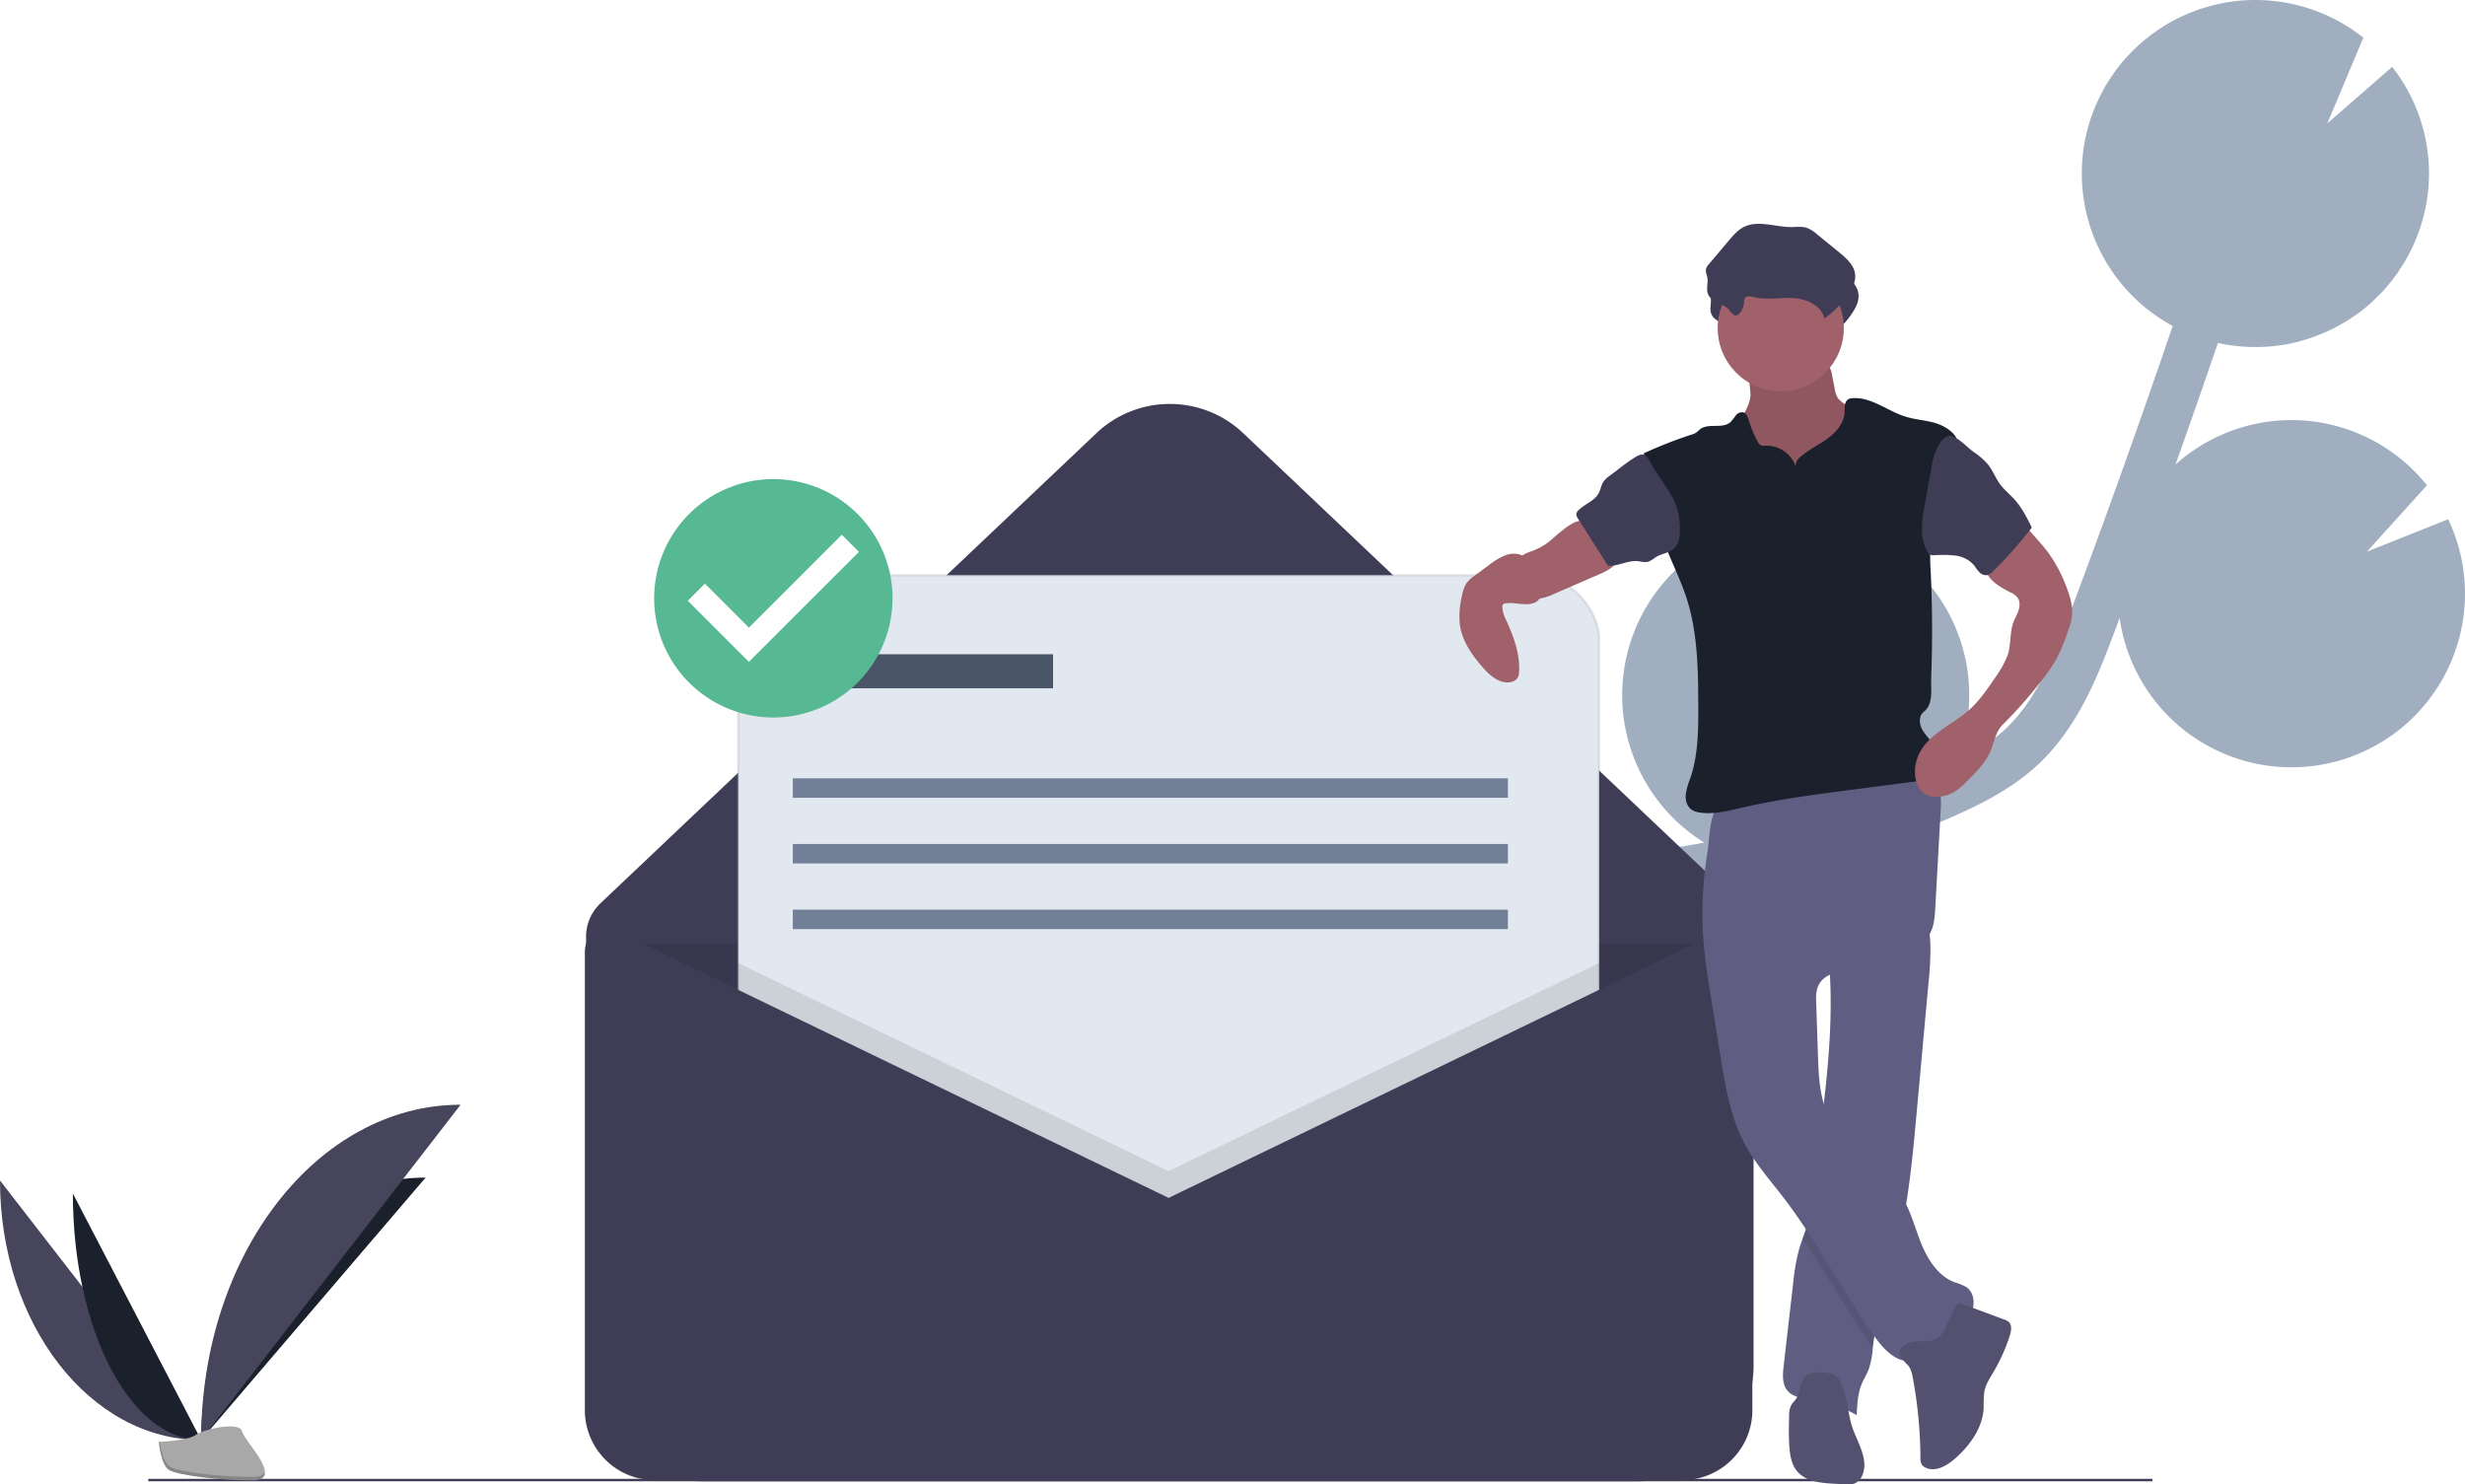 <svg xmlns="http://www.w3.org/2000/svg" xmlns:xlink="http://www.w3.org/1999/xlink" width="1013.448" height="610.286" viewBox="0 0 1013.448 610.286">
  <defs>
    <filter id="Union_1" x="591.026" y="205.113" width="83.337" height="84.447" filterUnits="userSpaceOnUse">
      <feOffset dy="3" input="SourceAlpha"/>
      <feGaussianBlur stdDeviation="3" result="blur"/>
      <feFlood flood-opacity="0.161"/>
      <feComposite operator="in" in2="blur"/>
      <feComposite in="SourceGraphic"/>
    </filter>
    <filter id="Path_776" x="259.955" y="187.974" width="116" height="116" filterUnits="userSpaceOnUse">
      <feOffset dy="3" input="SourceAlpha"/>
      <feGaussianBlur stdDeviation="3" result="blur-2"/>
      <feFlood flood-opacity="0.161"/>
      <feComposite operator="in" in2="blur-2"/>
      <feComposite in="SourceGraphic"/>
    </filter>
  </defs>
  <g id="Group_106" data-name="Group 106" transform="translate(0 -1091)">
    <g id="undraw_message_sent_1030" transform="translate(0 1090.982)">
      <path id="Path_749" data-name="Path 749" d="M782.744,493.253l8.69-1.5c.834-.146,1.661-.324,2.494-.475a71.336,71.336,0,0,1,45.549-131.5l-11.39,27.1,26.986-23.563a1.216,1.216,0,0,1,.184.062,71.34,71.34,0,0,1,43.588,90.991c-.451,1.285-.989,2.512-1.5,3.754,7.618-3.828,14.927-8.284,20.886-13.989,12.066-11.562,18.676-27.517,26.064-47.173,14.636-38.952,28.727-78.469,42.256-118.071a71.308,71.308,0,0,1-33.338-86.355c.725-2.059,1.565-4.042,2.455-5.99.222-.487.447-.972.679-1.452.9-1.867,1.86-3.7,2.908-5.452.171-.288.363-.557.538-.842q1.368-2.22,2.886-4.31c.377-.523.752-1.044,1.142-1.555,1.147-1.5,2.334-2.959,3.587-4.352.418-.466.862-.9,1.292-1.356q1.443-1.523,2.966-2.954c.535-.5,1.064-1.008,1.614-1.492.141-.124.272-.26.414-.383.007.009.013.019.019.028a71.29,71.29,0,0,1,91.213-2.049L1050.1,195.641l26.679-23.283a70.944,70.944,0,0,1,2.637,84.02l.075.024c-.291.428-.622.82-.922,1.24q-.844,1.184-1.728,2.325c-.758.976-1.545,1.919-2.349,2.85-.607.7-1.2,1.41-1.836,2.086-.924.988-1.892,1.924-2.866,2.854-.569.543-1.113,1.113-1.7,1.636q-2.3,2.055-4.76,3.9c-.575.431-1.182.811-1.769,1.223-1.151.81-2.308,1.608-3.5,2.347-.742.458-1.5.877-2.26,1.308-1.1.624-2.2,1.229-3.326,1.794-.8.4-1.6.781-2.417,1.151-1.157.527-2.328,1.016-3.512,1.482-.794.312-1.585.628-2.39.912-1.329.468-2.677.875-4.033,1.264-.685.2-1.358.422-2.049.6-2.034.519-4.092.961-6.173,1.3-.391.064-.79.088-1.183.145-1.725.251-3.459.454-5.208.577-.751.053-1.507.061-2.262.09-1.413.055-2.827.083-4.249.053-.829-.018-1.658-.06-2.49-.107q-2.077-.118-4.158-.362c-.82-.1-1.638-.189-2.459-.314-1.486-.226-2.971-.52-4.456-.843-.1-.021-.2-.034-.293-.056q-8.565,25.062-17.448,50.016a71.291,71.291,0,0,1,103.374,8.521l-24.664,27.276,33.394-13.331a71.1,71.1,0,0,1,2.854,54.309,69.98,69.98,0,0,1-9.062,17.532A71.312,71.312,0,0,1,964.74,398.89c-.627,1.676-1.234,3.373-1.863,5.048-6.519,17.341-14.63,38.922-30.918,54.525-11.041,10.576-24.625,17.285-37.658,22.958q-12.73,5.54-25.8,10.244a71.5,71.5,0,0,1-31.926,10.175c-13.747,3.819-27.668,7.007-41.719,9.468l-8.761,1.51c-7.874,1.349-15.947,2.737-23.96,4.337,1.154.342,2.309.669,3.457,1.073a71.363,71.363,0,0,1,47.639,69.428l-54.925,16.859,49.7,7.893a71.373,71.373,0,0,1-118.926,21.106q.757,2.535,1.52,5.063c1.009,3.349,2.01,6.678,2.971,9.976,13.078,44.938,7.45,80.288-15.851,99.532l-12.644-15.305c22.678-18.734,15.642-57.336,9.434-78.682-.944-3.238-1.929-6.509-2.92-9.8-8.518-28.3-18.174-60.373-5.668-89.848C684.773,510.029,739.1,500.727,782.744,493.253Z" transform="translate(-93.275 -144.859)" fill="#a0aec0"/>
      <path id="Path_750" data-name="Path 750" d="M766.646,753.851H381.813a47.583,47.583,0,0,1-47.583-47.583V529.956a18.851,18.851,0,0,1,5.882-13.681l203.924-193.3a43.889,43.889,0,0,1,60.388,0l194.43,184.3a49.274,49.274,0,0,1,15.376,35.76V706.268a47.583,47.583,0,0,1-47.583,47.583Z" transform="translate(-93.275 -144.859)" fill="#3f3d56"/>
      <path id="Path_751" data-name="Path 751" d="M240.954,387.992h476V580.259a28.732,28.732,0,0,1-28.732,28.732H269.686a28.732,28.732,0,0,1-28.732-28.732V387.992Z" opacity="0.1"/>
      <path id="Path_752" data-name="Path 752" d="M333.73,521.351" transform="translate(-93.275 -144.859)" fill="none" stroke="#3f3d56" stroke-miterlimit="10" stroke-width="1"/>
      <rect id="Rectangle_325" data-name="Rectangle 325" width="354" height="354" rx="26.181" transform="translate(303.454 236.492)" fill="#e2e8f0" stroke="rgba(112,112,112,0.15)" stroke-width="1"/>
      <path id="Path_753" data-name="Path 753" d="M657.454,395.942v194.55h-354V395.942l177,85.55Z" opacity="0.1"/>
      <path id="Path_754" data-name="Path 754" d="M573.73,637.351,346.936,527.734a9.2,9.2,0,0,0-13.206,8.285v188.6a28.732,28.732,0,0,0,28.732,28.732H785a28.732,28.732,0,0,0,28.732-28.732V539.25a11.229,11.229,0,0,0-16.115-10.11Z" transform="translate(-93.275 -144.859)" fill="#3f3d56"/>
      <rect id="Rectangle_326" data-name="Rectangle 326" width="99" height="14" transform="translate(333.954 268.992)" fill="#4a5568"/>
      <rect id="Rectangle_327" data-name="Rectangle 327" width="294" height="8" transform="translate(325.954 319.992)" fill="#718096"/>
      <rect id="Rectangle_328" data-name="Rectangle 328" width="294" height="8" transform="translate(325.954 346.992)" fill="#718096"/>
      <rect id="Rectangle_329" data-name="Rectangle 329" width="294" height="8" transform="translate(325.954 373.992)" fill="#718096"/>
      <line id="Line_1" data-name="Line 1" x2="824" transform="translate(60.954 608.492)" fill="none" stroke="#3f3d56" stroke-miterlimit="10" stroke-width="1"/>
      <path id="Path_755" data-name="Path 755" d="M93.275,630.212c0,58.96,36.989,106.67,82.7,106.67" transform="translate(-93.275 -144.859)" fill="#46455b"/>
      <path id="Path_756" data-name="Path 756" d="M175.975,736.883c0-59.623,41.277-107.869,92.288-107.869" transform="translate(-93.275 -144.859)" fill="#1a202c"/>
      <path id="Path_757" data-name="Path 757" d="M123.239,635.557c0,56.006,23.587,101.325,52.736,101.325" transform="translate(-93.275 -144.859)" fill="#1a202c"/>
      <path id="Path_758" data-name="Path 758" d="M175.975,736.883c0-76.185,47.71-137.832,106.67-137.832" transform="translate(-93.275 -144.859)" fill="#46455b"/>
      <path id="Path_759" data-name="Path 759" d="M158.577,737.635s11.728-.361,15.263-2.878,18.041-5.522,18.918-1.486,17.625,20.076,4.384,20.183-30.766-2.062-34.294-4.211S158.577,737.635,158.577,737.635Z" transform="translate(-93.275 -144.859)" fill="#a8a8a8"/>
      <path id="Path_760" data-name="Path 760" d="M197.378,752.049c-13.241.107-30.766-2.062-34.294-4.211-2.687-1.636-3.757-7.509-4.115-10.218-.248.011-.392.015-.392.015s.743,9.459,4.271,11.608,21.053,4.318,34.294,4.211c3.822-.031,5.142-1.391,5.07-3.4C201.68,751.266,200.223,752.026,197.378,752.049Z" transform="translate(-93.275 -144.859)" opacity="0.2"/>
      <path id="Path_761" data-name="Path 761" d="M812.988,307.63c-.6,5.355-4.685,9.668-6.2,14.839-2.278,7.784,1.661,16.136,7.048,22.2a49.159,49.159,0,0,0,34.234,16.255,14.6,14.6,0,0,0,5.66-.617,12.117,12.117,0,0,0,4.306-2.943c4.057-4.074,6.235-9.718,7.1-15.4s.531-11.474.191-17.214a9.719,9.719,0,0,0-.636-3.472,8.9,8.9,0,0,0-2.235-2.747,52.072,52.072,0,0,0-9.59-6.966,11.009,11.009,0,0,1-4.018-3.075,9.936,9.936,0,0,1-1.242-3.681l-1.06-5.4A10.61,10.61,0,0,0,845,295.029c-1.872-2.525-5.452-2.868-8.592-2.992l-11.5-.451c-3.579-.14-8.294-1.167-11.788-.464-3.262.656-2.179,3.663-1.586,6.4A46.266,46.266,0,0,1,812.988,307.63Z" transform="translate(-93.275 -144.859)" fill="#a0616a"/>
      <path id="Path_762" data-name="Path 762" d="M812.988,307.63c-.6,5.355-4.685,9.668-6.2,14.839-2.278,7.784,1.661,16.136,7.048,22.2a49.159,49.159,0,0,0,34.234,16.255,14.6,14.6,0,0,0,5.66-.617,12.117,12.117,0,0,0,4.306-2.943c4.057-4.074,6.235-9.718,7.1-15.4s.531-11.474.191-17.214a9.719,9.719,0,0,0-.636-3.472,8.9,8.9,0,0,0-2.235-2.747,52.072,52.072,0,0,0-9.59-6.966,11.009,11.009,0,0,1-4.018-3.075,9.936,9.936,0,0,1-1.242-3.681l-1.06-5.4A10.61,10.61,0,0,0,845,295.029c-1.872-2.525-5.452-2.868-8.592-2.992l-11.5-.451c-3.579-.14-8.294-1.167-11.788-.464-3.262.656-2.179,3.663-1.586,6.4A46.266,46.266,0,0,1,812.988,307.63Z" transform="translate(-93.275 -144.859)" opacity="0.1"/>
      <path id="Path_763" data-name="Path 763" d="M886.177,548.641q-2.445,26.808-4.89,53.608c-1.276,14.061-2.577,28.179-5.079,42.058-.864,4.783-1.877,9.541-3.079,14.258-3.342,13.1-8.191,25.9-9.755,39.325-.049.387-.091.782-.132,1.177a34.186,34.186,0,0,1-1.671,8.726c-.782,2.05-1.984,3.919-2.832,5.944-1.688,4.05-1.91,8.529-2.116,12.916A55.682,55.682,0,0,0,837.45,720.1c-3.252-.486-6.874-.831-9.088-3.26-2.453-2.684-2.182-6.792-1.77-10.4q1.939-16.794,3.869-33.571a87.5,87.5,0,0,1,2.445-14.258c.445-1.556.98-3.087,1.523-4.618.749-2.107,1.506-4.215,2.074-6.38a76.833,76.833,0,0,0,1.712-10.628c1.325-11.262,2.922-22.5,4.322-33.752l.074-.593c2.1-17.057,3.7-34.2,3.235-51.377-.066-2.544-.173-5.088-.338-7.639-.23-3.7-.568-5.656,2.494-7.969,3.383-2.552,7.837-4.338,11.706-6.01,2.083-.906,25.018-9.047,25.553-7.261a44.686,44.686,0,0,1,1.68,11.706A130.243,130.243,0,0,1,886.177,548.641Z" transform="translate(-93.275 -144.859)" fill="#605d82"/>
      <path id="Path_764" data-name="Path 764" d="M876.207,644.308c-.864,4.783-1.877,9.541-3.079,14.258-3.342,13.1-8.191,25.9-9.755,39.325-.049.387-.091.782-.132,1.177-10.224-14.6-18.835-30.311-28.813-45.071.749-2.107,1.506-4.215,2.074-6.38a76.825,76.825,0,0,0,1.712-10.628c1.325-11.262,2.922-22.5,4.322-33.752l.074-.593a34.968,34.968,0,0,0,2.494,6.923c6.7,13.616,22.622,20.5,30.41,33.53Q875.874,643.7,876.207,644.308Z" transform="translate(-93.275 -144.859)" opacity="0.1"/>
      <path id="Path_765" data-name="Path 765" d="M793.242,524.578c.338,10.921,2.086,21.743,3.83,32.529l3.6,22.254c1.97,12.18,4.021,24.607,9.785,35.516,4.312,8.16,10.523,15.124,16.143,22.445,13.815,18,24.194,38.387,37.294,56.912,3.808,5.385,9.25,11.208,15.749,10.084,4.265-.738,7.363-4.289,10.715-7.027,3.953-3.228,8.716-5.59,11.826-9.636s3.719-10.771-.494-13.65a22.224,22.224,0,0,0-4.822-1.973c-6.531-2.484-10.759-8.862-13.449-15.312s-4.32-13.384-7.9-19.383c-7.787-13.031-23.71-19.913-30.413-33.534-3.754-7.629-4.112-16.422-4.4-24.92l-.732-21.662c-.08-2.369-.143-4.833.82-7,2.564-5.766,10.3-6.3,16.573-7.034a56.692,56.692,0,0,0,20.31-6.408c3.61-1.95,7.137-4.435,9.069-8.055,1.762-3.3,2.005-7.176,2.212-10.914l2.17-39.258c.187-3.378.357-6.87-.833-10.036-2.989-7.95-13.029-10.548-21.514-10.169-15.79.706-30.367,7.5-45.255,12.085a115.064,115.064,0,0,1-11.217,2.926c-3.341.671-7.385.392-10.572,1.467-5.667,1.911-5.523,14.3-6.327,19.445a163.687,163.687,0,0,0-2.165,30.305Z" transform="translate(-93.275 -144.859)" fill="#605d82"/>
      <path id="Path_766" data-name="Path 766" d="M877.5,705.964c1.392,1.4,1.847,3.461,2.21,5.405a184.59,184.59,0,0,1,3.126,32.692,5.338,5.338,0,0,0,.588,2.962,3.721,3.721,0,0,0,1.538,1.236c4.024,1.918,8.7-.755,12.049-3.692,6.216-5.445,11.476-12.755,11.829-21.011a48.786,48.786,0,0,1,.223-6.372c.546-3.108,2.361-5.817,3.96-8.537a72.053,72.053,0,0,0,6.545-14.672c.611-1.923,1.018-4.345-.489-5.687a5.482,5.482,0,0,0-1.792-.931l-18.178-6.75c-1.575-.585-5.5,9.484-6.117,10.585-1.522,2.693-3.035,4.221-6.088,4.843-3.117.634-6.827-.276-9.735,1.279C872.249,699.944,874.714,703.155,877.5,705.964Z" transform="translate(-93.275 -144.859)" fill="#535070"/>
      <path id="Path_767" data-name="Path 767" d="M849.449,712.178a5.574,5.574,0,0,0-1.384-1.754,6.259,6.259,0,0,0-2.791-.948c-3.461-.588-7.563-.975-9.951,1.6-2.239,2.412-1.854,6.34-3.727,9.047-.593.857-1.4,1.563-1.91,2.469a9.31,9.31,0,0,0-.838,4.429c-.1,4.2-.193,8.4.1,12.584.243,3.508.834,7.184,3.028,9.932,3.521,4.411,9.872,5.045,15.508,5.332l4.565.232a8.912,8.912,0,0,0,3.741-.343,6.159,6.159,0,0,0,3.227-3.551c2.376-5.906-1.387-12.27-3.705-18.2C852.646,726.189,853.125,718.622,849.449,712.178Z" transform="translate(-93.275 -144.859)" fill="#535070"/>
      <path id="Path_768" data-name="Path 768" d="M811.666,277.459a3.773,3.773,0,0,1,.257-1.76c.669-1.182,2.415-.861,3.732-.528,5.3,1.335,10.878.127,16.331.439s11.6,3.038,12.693,8.39a39.825,39.825,0,0,0,10.069-10.345c1.513-2.265,2.833-4.859,2.627-7.576-.3-3.918-3.584-6.848-6.628-9.333l-9.073-7.407a13.671,13.671,0,0,0-4.062-2.583c-2.1-.716-4.38-.375-6.594-.373-6.6,0-13.647-3-19.521.018-2.454,1.261-4.3,3.423-6.081,5.53l-8.1,9.586a5.12,5.12,0,0,0-1.294,2.2c-.23,1.17.37,2.325.58,3.5.383,2.141-.54,4.427.169,6.484,1.177,3.414,5.323,3.9,7.857,5.855.945.729,2.425,3.2,3.55,3.172C810.209,282.665,811.613,279.037,811.666,277.459Z" transform="translate(-93.275 -144.859)" fill="#3f3d56"/>
      <circle id="Ellipse_153" data-name="Ellipse 153" cx="25.931" cy="25.931" r="25.931" transform="translate(706.2 108.993)" fill="#a0616a"/>
      <path id="Path_769" data-name="Path 769" d="M831.48,336.536a12.562,12.562,0,0,0-12.229-8.416,3.729,3.729,0,0,1-2.256-.285,3.109,3.109,0,0,1-.927-1.159,45.3,45.3,0,0,1-3.781-8.938c-.414-1.373-.979-2.991-2.368-3.348A3.2,3.2,0,0,0,806.9,315.7a26.6,26.6,0,0,1-2.157,2.711c-3.261,2.916-9.043.258-12.5,2.934-.565.437-1.032,1-1.626,1.394a7.592,7.592,0,0,1-1.9.816,182.62,182.62,0,0,0-19.626,7.687c2.3,13.867,4.662,27.975,10.059,40.955,2.568,6.177,5.479,12.226,7.536,18.591,4.557,14.1,4.759,29.194,4.81,44.016.035,10.144-.015,20.5-3.3,30.1a28.408,28.408,0,0,0-1.853,6.613c-.2,2.287.468,4.809,2.321,6.164a7.938,7.938,0,0,0,3.581,1.258c5.687.834,11.42-.679,17.019-1.976,15.008-3.476,30.315-5.465,45.592-7.448l25.6-3.324a14.861,14.861,0,0,0,5.3-1.369c4.684-2.565,5.129-9.611,2.22-14.09-1.395-2.147-3.362-3.909-4.534-6.185s-1.272-5.46.746-7.037c4.1-3.207,2.879-9.158,3.075-14.362q.821-21.829-.222-43.674a86.976,86.976,0,0,1-.145-9.058,80.214,80.214,0,0,1,2.823-15.115l7.779-30.628c-2.032-3.211-5.923-5.248-9.609-6.173s-7.525-1.2-11.154-2.322c-7.436-2.3-14.057-8.152-21.823-7.607a3.961,3.961,0,0,0-1.691.413c-1.751.992-1.474,3.516-1.586,5.526-.248,4.447-3.518,8.163-7.13,10.769s-7.737,4.506-11.054,7.478a4.933,4.933,0,0,0-1.962,3.774Z" transform="translate(-93.275 -144.859)" fill="#1a202c"/>
      <g transform="matrix(1, 0, 0, 1, 0, 0.02)" filter="url(#Union_1)">
        <path id="Union_1-2" data-name="Union 1" d="M19.606-1024.538c-4.134-.133-7.49-3.28-10.208-6.4-4.349-4.99-8.3-10.711-9.223-17.266a35.26,35.26,0,0,1,.914-12.2,13.467,13.467,0,0,1,1.8-4.931,14.348,14.348,0,0,1,3.451-3.185l5.812-4.284a27.792,27.792,0,0,1,6.483-3.92,9.367,9.367,0,0,1,7.216-.041,17.921,17.921,0,0,1,4.127-1.82,30.642,30.642,0,0,0,5.454-2.806c3.1-2.011,11.886-11.489,15.758-9.26,1.06.611,1.978,3.016,2.729,4.035a40.875,40.875,0,0,0,10.65,10.043,1.558,1.558,0,0,1,.752.789,1.378,1.378,0,0,1-.178.945c-1.463,3.04-4.807,4.613-7.9,5.953l-18.29,7.925A20.036,20.036,0,0,1,33-1059.04c-1.973,2.811-5.655,2.451-9.115,2.091a18.157,18.157,0,0,0-5.026-.1,1.6,1.6,0,0,0-.993.484,1.563,1.563,0,0,0-.248.95,13.532,13.532,0,0,0,1.683,5.673c3.049,6.659,5.665,13.8,5.218,21.111a5.667,5.667,0,0,1-.4,2.022c-.714,1.563-2.58,2.273-4.311,2.273Q19.705-1024.535,19.606-1024.538Z" transform="translate(600.03 1302.1)" fill="#a0616a"/>
      </g>
      <path id="Path_771" data-name="Path 771" d="M924.258,359.084l6.743,7.7c1.448,1.654,2.9,3.309,4.216,5.067A59.137,59.137,0,0,1,942.94,386.4c1.466,3.846,2.682,7.943,2.17,12.027a29.425,29.425,0,0,1-1.687,6.117,76.134,76.134,0,0,1-4.582,11.036,62.856,62.856,0,0,1-5.156,7.727,180.44,180.44,0,0,1-17.094,19.552c-2.305,2.282-3.272,5.972-4.276,9.057-1.851,5.69-6.255,10.121-10.515,14.323a29.235,29.235,0,0,1-4.515,3.885,14.706,14.706,0,0,1-8.216,2.34,9.018,9.018,0,0,1-3.7-.766c-2.915-1.384-4.4-4.754-4.7-7.967a16.946,16.946,0,0,1,1.418-8.521c3.869-8.572,13.806-12.286,20.83-18.54,4.119-3.667,7.268-8.274,10.374-12.831a44.349,44.349,0,0,0,5.247-9.2c1.569-4.185.958-9.14,2.328-13.394.579-1.8,1.609-3.422,2.232-5.206s.78-3.9-.31-5.445a7.913,7.913,0,0,0-3.053-2.235c-4.487-2.277-9.512-5.208-10.371-10.166a10.892,10.892,0,0,1,2.009-7.764,32.349,32.349,0,0,1,5.658-5.93C918.995,362.771,922.295,360.819,924.258,359.084Z" transform="translate(-93.275 -144.859)" fill="#a0616a"/>
      <path id="Path_773" data-name="Path 773" d="M810.306,269.3a3.773,3.773,0,0,1,.257-1.76c.669-1.182,2.415-.861,3.732-.528,5.3,1.335,10.878.127,16.331.439s11.6,3.038,12.693,8.39a39.824,39.824,0,0,0,10.069-10.345c1.513-2.265,2.833-4.859,2.627-7.576-.3-3.918-3.584-6.848-6.628-9.333l-9.073-7.407a13.672,13.672,0,0,0-4.062-2.583c-2.1-.716-4.38-.375-6.594-.373-6.6,0-13.647-3-19.521.018-2.454,1.261-4.3,3.423-6.081,5.53l-8.1,9.586a5.12,5.12,0,0,0-1.294,2.2c-.23,1.17.37,2.325.58,3.5.383,2.141-.54,4.427.169,6.484,1.177,3.414,5.323,3.9,7.857,5.855.945.729,2.425,3.2,3.55,3.172C808.849,274.505,810.253,270.877,810.306,269.3Z" transform="translate(-93.275 -144.859)" fill="#3f3d56"/>
      <path id="Path_774" data-name="Path 774" d="M755.229,340.364a10.54,10.54,0,0,0-2.714,2.527c-.951,1.438-1.144,3.252-1.961,4.77-1.748,3.248-5.835,4.4-8.385,7.067a2.64,2.64,0,0,0-.806,1.382,3.08,3.08,0,0,0,.685,1.99l12.3,19.332c4.094.361,8.022-2.2,12.118-1.864,1.529.127,3.094.655,4.561.2a13.079,13.079,0,0,0,2.927-1.79c2.444-1.545,5.7-1.725,7.748-3.764,1.968-1.956,2.219-5.017,2.2-7.792a31.321,31.321,0,0,0-.731-7.168c-1.81-7.42-7.485-13.115-11.043-19.687-1.732-3.2-2.674-5.073-6.34-2.876C762.095,334.9,758.7,337.828,755.229,340.364Z" transform="translate(-93.275 -144.859)" fill="#3f3d56"/>
      <path id="Path_775" data-name="Path 775" d="M904.571,330.588a28.768,28.768,0,0,1,6.186,5.419c1.873,2.415,2.934,5.372,4.734,7.842,1.744,2.4,4.119,4.25,6.1,6.455,3,3.345,5.033,7.425,7.029,11.451a171.061,171.061,0,0,1-15.906,17.977,5.13,5.13,0,0,1-2.415,1.588,3.9,3.9,0,0,1-3.414-1.392c-.886-.929-1.513-2.075-2.36-3.039A12.161,12.161,0,0,0,897,373.253a51.632,51.632,0,0,0-8.518-.117,3.367,3.367,0,0,1-1.819-.306,3.056,3.056,0,0,1-.993-1.138c-3.329-5.665-2.258-12.778-1.084-19.243l2.7-14.835a33.3,33.3,0,0,1,2.243-8.245c1.021-2.182,3.3-5.881,6.111-5.228C898.468,324.8,902.19,328.876,904.571,330.588Z" transform="translate(-93.275 -144.859)" fill="#3f3d56"/>
      <ellipse id="Ellipse_154" data-name="Ellipse 154" cx="41" cy="41.075" rx="41" ry="41.075" transform="translate(276.954 200.991)" fill="#fff"/>
      <g transform="matrix(1, 0, 0, 1, 0, 0.02)" filter="url(#Path_776)">
        <path id="Path_776-2" data-name="Path 776" d="M411.23,338.851a49,49,0,1,0,49,49A49,49,0,0,0,411.23,338.851Zm-10.059,75.125-25.112-25.112,7.044-7.044,18.092,18.092,38.187-38.187,7.044,7.044L401.17,413.976Z" transform="translate(-93.28 -144.88)" fill="#57b894"/>
      </g>
    </g>
  </g>
</svg>
